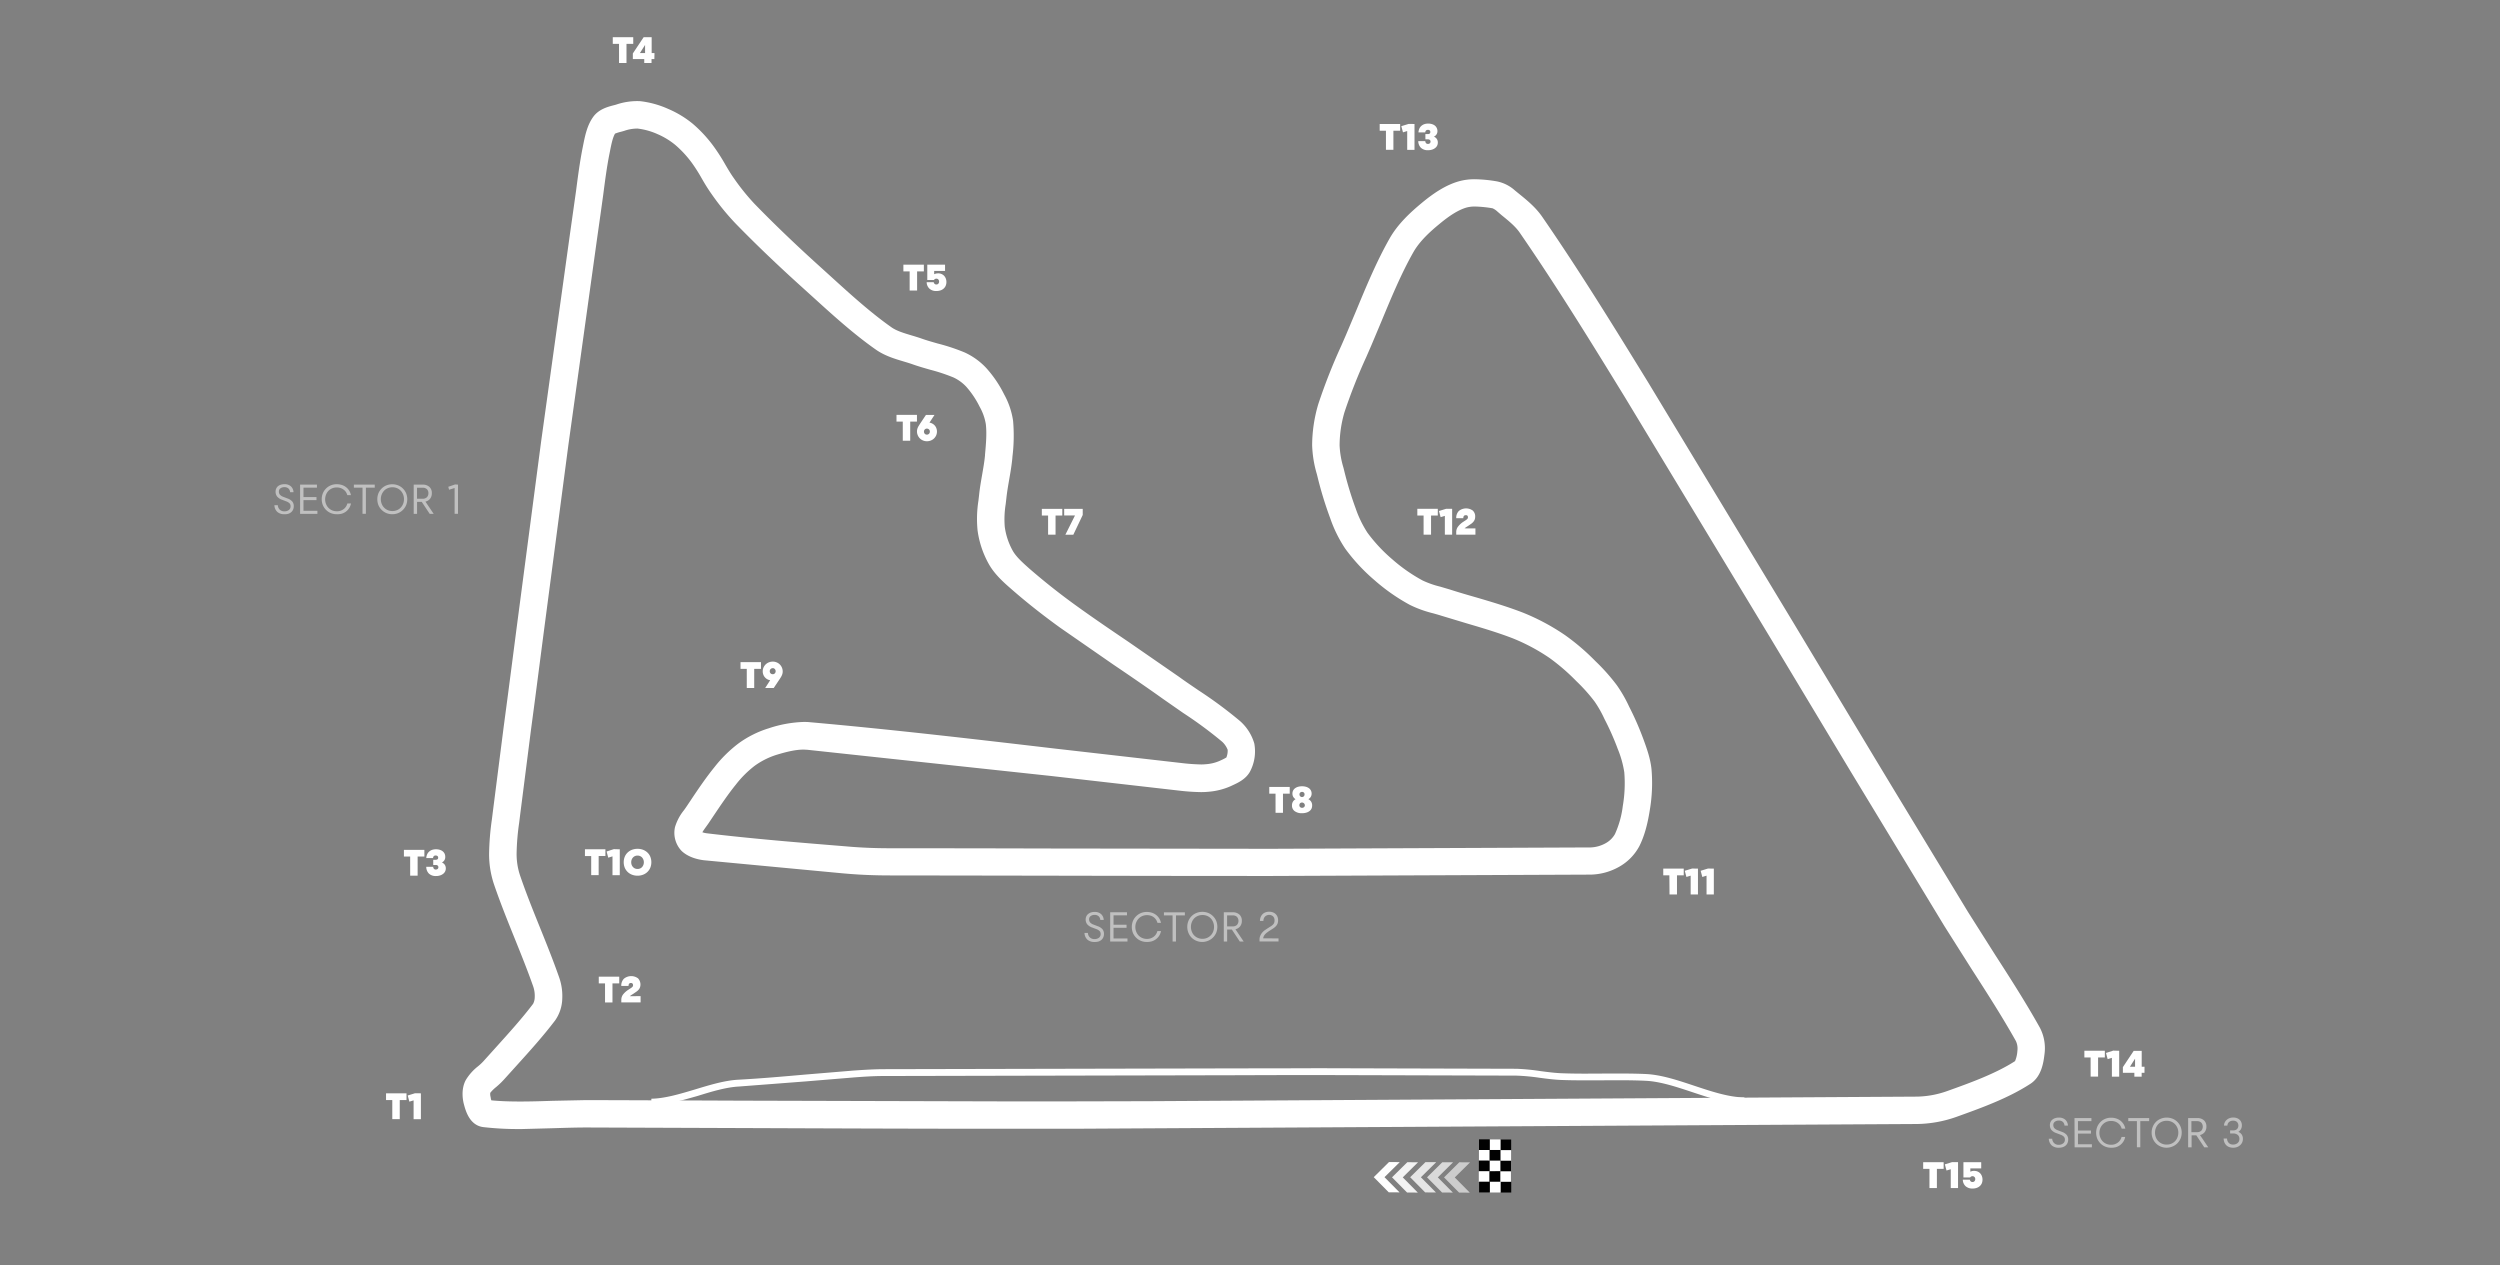 <svg xmlns="http://www.w3.org/2000/svg" viewBox="0 0 1062.67 537.87"><rect x="0" y="0" width="1062.67" height="537.87" fill="#808080" stroke="none"/><g fill="#fff"><path d="M276.92 469.88l-.06-2.85c5.87-.1 12.42-2.1 18.76-4 6.1-1.85 12.38-3.77 18.22-4.08 9.53-.52 19.22-1.37 28.6-2.2l20.23-1.68c4.08-.28 8.42-.57 12.75-.6l153-.34q15.9 0 31.77-.07l84.32.24a90.07 90.07 0 0 1 10.34 1c2.92.38 5.94.78 8.9.9 5.73.23 11.6.18 17.26.14 6.1 0 12.42-.1 18.63.2 6.54.3 13.7 2.7 20.6 5 7.2 2.4 14.64 4.87 21.24 4.94v2.85c-7-.07-14.7-2.62-22.1-5.08-6.73-2.24-13.68-4.55-19.83-4.84s-12.4-.24-18.48-.2c-5.7 0-11.6.08-17.4-.15-3.08-.12-6.17-.52-9.15-.92a88.46 88.46 0 0 0-10-.93l-84.27-.24q-15.9 0-31.78.07l-152.94.34c-4.25 0-8.54.3-12.56.6l-20.2 1.67-28.7 2.2c-5.5.3-11.62 2.16-17.54 4-6.6 1.85-13.35 3.9-19.6 4.03z"/><path d="M221.17 479.92a128.22 128.22 0 0 1-15.71-.82c-5.88-.72-7.54-7-8.25-9.64l-.05-.2c-.36-1.37-1.36-6.14.85-10.2a21.45 21.45 0 0 1 5.17-5.8 23.16 23.16 0 0 0 2.16-2l5.5-6.1c5.4-6 11-12.15 15.77-18.47a6.37 6.37 0 0 0 .69-2.92 12.2 12.2 0 0 0-.7-4.6c-2.38-6.76-5.14-13.62-7.82-20.26-3.05-7.55-6.2-15.37-8.88-23.25a40.32 40.32 0 0 1-2-12.62 113.58 113.58 0 0 1 1.18-14.69l.38-3.05 4.62-36.2q.9-6.78 1.8-13.55 1.83-14 3.65-28.1l10.5-79.9 12.23-88 2.6-18.4c.78-6 1.58-12.22 2.8-18.34l.2-1c.8-4 1.7-8.6 4.35-12.2 2.35-3.2 6.07-4.2 8.8-4.9a12.59 12.59 0 0 0 1-.28A27.83 27.83 0 0 1 272.07 43a40.28 40.28 0 0 1 12 3.31 42.82 42.82 0 0 1 10.36 6.27 56.35 56.35 0 0 1 9 9.75 80.19 80.19 0 0 1 4.81 7.51c1.23 2.1 2.4 4.1 3.7 5.9a93.29 93.29 0 0 0 8.87 11c8.45 8.68 17.82 17.66 27.85 26.7l4.94 4.48c8.12 7.38 16.52 15 25.33 21.2 2.2 1.55 5.26 2.46 8.48 3.43 1.45.43 2.94.88 4.43 1.4 2.17.77 4.42 1.4 6.8 2.08a83.66 83.66 0 0 1 11.37 3.77 29 29 0 0 1 9.34 6.77 49.59 49.59 0 0 1 7.47 11.06 33.13 33.13 0 0 1 3.81 11.23 73 73 0 0 1-.3 15.46v.26c-.3 3.2-.84 6.33-1.37 9.35-.46 2.68-.9 5.2-1.17 7.74l-.3 2.6a40.28 40.28 0 0 0-.4 9.66 28.85 28.85 0 0 0 3.47 10.31c1.54 2.65 4.47 5.2 7 7.47a281.5 281.5 0 0 0 19.8 15.67c7.38 5.33 14.92 10.44 22.3 15.44l21.5 14.87c2.74 2 5.6 3.9 8.36 5.8a183.34 183.34 0 0 1 17.57 13 20.24 20.24 0 0 1 6.07 9.54 18.39 18.39 0 0 1-1.85 12c-1.8 3.2-5.06 4.7-7.45 5.8l-.7.33a28.91 28.91 0 0 1-9.48 2.39 30.91 30.91 0 0 1-3.21.15 91 91 0 0 1-9.48-.66l-54.07-6.18L343.1 318.7c-.5 0-1-.07-1.52-.07-3.64 0-7.65 1.06-11.44 2.2a32.46 32.46 0 0 0-9.37 4.7 44.23 44.23 0 0 0-8 8c-3.43 4.23-6.6 9-9.67 13.55l-1.82 2.72c-.36.54-.76 1.08-1.16 1.64-.52.72-1.18 1.64-1.57 2.33a9.39 9.39 0 0 0 2 .45c19.36 2.32 39.3 3.94 58.56 5.5l2.36.2c5.37.43 11 .65 17.22.65q32.76 0 65.55.1l96 .13 135.9-.58a14.1 14.1 0 0 0 6.57-1.91 10.08 10.08 0 0 0 3.76-3.78 40.68 40.68 0 0 0 3.33-11.93 57.2 57.2 0 0 0 .63-14.35 43.19 43.19 0 0 0-2.82-10l-.4-1.08A113.18 113.18 0 0 0 682 305.6a48.25 48.25 0 0 0-4.17-7.37 72.21 72.21 0 0 0-7.8-8.72 87.21 87.21 0 0 0-11.32-9.79 81.88 81.88 0 0 0-15.56-8.34C637 269 630.68 267.1 624 265.14l-11.27-3.4c-1.2-.38-2.4-.72-3.62-1.06a48.28 48.28 0 0 1-9.78-3.54 81.48 81.48 0 0 1-15.08-10.53 78.13 78.13 0 0 1-12.37-13.3 56 56 0 0 1-6.44-13 157 157 0 0 1-5.44-17.79l-.25-1a48 48 0 0 1-2-12.29 62.33 62.33 0 0 1 2.63-17.51 242.17 242.17 0 0 1 9.65-24.53q1.1-2.5 2.18-5l4.3-10.23c4.24-10.23 8.62-20.8 14.17-30.6 3.55-6.25 8.9-11.13 13.65-15.08 5.84-4.86 10.85-7.8 15.75-9.2a24.65 24.65 0 0 1 6.92-.89 60.16 60.16 0 0 1 9.24.9A16.27 16.27 0 0 1 644 81l1.63 1.33c3.34 2.7 7.12 5.76 9.9 9.8 16.1 23.3 31.44 48.3 45 70.33l61.75 102.17 34.3 57.06 7.77 12.87 32.13 53 11.57 18.27c6.45 10 13.12 20.4 19 30.94a18.83 18.83 0 0 1 2 11.33c-.4 3.3-1.17 9.47-6 12.6-9.52 6.2-21.22 10.38-31.53 14.08a52.23 52.23 0 0 1-16.73 3l-358.65 2.02q-15.56 0-31.14 0c-36.65 0-73.9-.16-109.93-.3q-32.64-.12-65.3-.24h-.55c-4.53 0-9.26.16-13.84.3l-14.2.38zm-12.32-12.2c3.58.35 7.56.5 12.32.5 4.53 0 9.26-.15 13.84-.3l14.22-.3h.6q32.65.1 65.32.24l109.88.3q15.56 0 31.12 0l32.64-.08 325.93-1.94a40.2 40.2 0 0 0 12.93-2.35c9.63-3.45 20.54-7.36 28.88-12.74a13.36 13.36 0 0 0 1-4.38 7.47 7.47 0 0 0-.65-4.18c-5.74-10.24-12.3-20.45-18.67-30.34l-11.7-18.48-39.94-65.87-34.32-57.1-61.68-102.05c-13.46-21.92-28.72-46.77-44.63-69.82-1.84-2.65-4.66-4.94-7.64-7.35l-1.74-1.5a7.66 7.66 0 0 0-2.11-1.44 50.57 50.57 0 0 0-7.41-.75 13.34 13.34 0 0 0-3.67.43c-3.26.94-7 3.22-11.53 7-4 3.28-8.34 7.25-11 11.87-5.2 9.16-9.44 19.4-13.55 29.3l-4.36 10.38-2.2 5.06a234.55 234.55 0 0 0-9.22 23.34 50.6 50.6 0 0 0-2.09 14.17 38.26 38.26 0 0 0 1.59 9.3l.26 1a147.5 147.5 0 0 0 5 16.52 46.44 46.44 0 0 0 5 10.29 67 67 0 0 0 10.54 11.29 69.34 69.34 0 0 0 12.89 9 38.79 38.79 0 0 0 7.47 2.62l4.06 1.2c3.6 1.16 7.34 2.26 11 3.3 6.66 1.95 13.55 4 20.2 6.58a93.72 93.72 0 0 1 17.81 9.53 94.8 94.8 0 0 1 12.86 11 84 84 0 0 1 9.12 10.23 58.09 58.09 0 0 1 5.26 9.14 122.7 122.7 0 0 1 5.65 12.73l.4 1.05c1.4 3.85 3 8.22 3.47 12.82a68.36 68.36 0 0 1-.71 17.31c-1 6.44-2.4 11.32-4.43 15.37a21.78 21.78 0 0 1-8.37 8.68 25.56 25.56 0 0 1-12.29 3.47l-136 .58c-32 0-64.52-.06-96-.13q-32.77-.06-65.54-.1c-6.53 0-12.47-.23-18.15-.7l-2.36-.2-59-5.56c-2.26-.28-6.47-1.15-9.4-3.93a11.16 11.16 0 0 1-2.83-10.15 20.89 20.89 0 0 1 3.76-7.12c.33-.45.65-.9.95-1.34l1.8-2.68c3.2-4.8 6.54-9.77 10.3-14.4A55.57 55.57 0 0 1 313.92 316a43.58 43.58 0 0 1 12.86-6.43 51.76 51.76 0 0 1 14.81-2.69c.86 0 1.72 0 2.55.1 35.06 3.1 70.18 7.22 104.15 11.2l54 6.17a81.73 81.73 0 0 0 8.21.59 18.68 18.68 0 0 0 2-.09 17.87 17.87 0 0 0 5.69-1.32l.83-.38a19.84 19.84 0 0 0 2.27-1.17 7.56 7.56 0 0 0 .55-3.27 9.23 9.23 0 0 0-2.36-3.44A175.36 175.36 0 0 0 503 303.1l-8.62-6c-7-5-14.22-9.93-21.24-14.68l-22.57-15.65c-7.67-5.54-14.42-10.9-20.64-16.34-3.1-2.7-6.95-6.08-9.45-10.38a40.21 40.21 0 0 1-4.95-14.62 49.69 49.69 0 0 1 .37-12.59l.28-2.45c.3-2.92.8-5.77 1.28-8.52.5-2.92 1-5.68 1.24-8.4v-.25c.4-4.42.82-9 .33-13a22.28 22.28 0 0 0-2.6-7.3 38.49 38.49 0 0 0-5.66-8.48 17.57 17.57 0 0 0-5.49-4 75.23 75.23 0 0 0-9.78-3.25c-2.44-.7-5-1.42-7.48-2.3-1.23-.44-2.53-.83-3.9-1.24-3.8-1.13-8.08-2.42-11.83-5.05-9.42-6.6-18.1-14.5-26.48-22.1l-4.9-4.44c-10.22-9.2-19.78-18.36-28.4-27.22a104.68 104.68 0 0 1-10-12.3c-1.6-2.24-3-4.55-4.27-6.78a68.39 68.39 0 0 0-4.08-6.43 45 45 0 0 0-7.15-7.75 31.35 31.35 0 0 0-7.5-4.56 28.85 28.85 0 0 0-8.5-2.37 17 17 0 0 0-5.76 1L264 56a18.08 18.08 0 0 0-2.56.8c-1 1.62-1.62 4.74-2.12 7.28l-.22 1.1c-1.15 5.72-1.93 11.73-2.68 17.54l-1 7.23-1.6 11.3-12.22 87.9L231.1 269q-1.82 14-3.64 28-.9 6.78-1.8 13.57l-4.6 36.06-.38 3.12a102.2 102.2 0 0 0-1.09 13.17 28.87 28.87 0 0 0 1.38 8.94c2.56 7.57 5.65 15.23 8.64 22.63 2.73 6.76 5.54 13.75 8 20.77a23.85 23.85 0 0 1 1.39 9.24 16.84 16.84 0 0 1-3 9.2c-5.1 6.73-10.86 13.1-16.44 19.27l-5.42 6a34 34 0 0 1-3.24 3.09 15.78 15.78 0 0 0-2.5 2.46 4.39 4.39 0 0 0 .12 1.72l.05.2c.01.33.14.82.28 1.28zm-42.1-.12h-2.66v-2.86h8.7v2.86h-2.87v8.12h-3.17zm12.16-2.87v11h-3.1v-8l-1.8.55-.7-2.62 3.08-.95zM257.18 418h-2.66v-2.86h8.7V418h-2.88v8.12h-3.16zm15.12 5.43v2.66h-8.2V425a3.8 3.8 0 0 1 .8-2.35 9 9 0 0 1 2.21-1.95l1-.65a3.83 3.83 0 0 0 .6-.46 1.14 1.14 0 0 0 .29-.37.93.93 0 0 0 .09-.42 1 1 0 0 0-.25-.73.92.92 0 0 0-.67-.24c-.63 0-1 .42-1 1.26h-3.08a4.1 4.1 0 0 1 1.11-3.06 4.89 4.89 0 0 1 6-.17 3.82 3.82 0 0 1 .85 3.81 3.11 3.11 0 0 1-.54.95 4.56 4.56 0 0 1-.9.84l-1.24.86-.94.6a6.55 6.55 0 0 0-.71.53zm-97.95-59.33h-2.66v-2.86h8.7v2.86h-2.87v8.12h-3.17zm13.48 2.5a2.88 2.88 0 0 1 1.24 1 2.74 2.74 0 0 1 .43 1.52 3 3 0 0 1-.31 1.34 2.94 2.94 0 0 1-.85 1 4.1 4.1 0 0 1-1.32.67 5.48 5.48 0 0 1-1.67.24 4.23 4.23 0 0 1-3-1 4.08 4.08 0 0 1-1.16-2.93h2.95a1.28 1.28 0 0 0 .31.86 1 1 0 0 0 .79.31 1.2 1.2 0 0 0 .81-.27 1 1 0 0 0 0-1.42 1.25 1.25 0 0 0-.83-.25h-1.07v-2.2h1c.73 0 1.1-.3 1.1-.9a.82.82 0 0 0-.28-.67 1.12 1.12 0 0 0-.76-.25 1 1 0 0 0-1.11 1.1h-2.9a4.36 4.36 0 0 1 .36-1.57 3.34 3.34 0 0 1 .86-1.19 3.59 3.59 0 0 1 1.29-.75 5.58 5.58 0 0 1 3.27 0 3.54 3.54 0 0 1 1.22.64 3 3 0 0 1 .79 1 3.11 3.11 0 0 1 .27 1.29 2.49 2.49 0 0 1-1.41 2.43zm75.3-347.94h-2.66V15.8h8.7v2.85h-2.87v8.13h-3.17zm15.02 6.46h-1.2v1.67h-3.1v-1.67H269v-2.4l4.6-6.92h3.4v6.75h1.2zM272 22.56h2.2V19.1zm114.66 92.8H384v-2.85h8.7v2.85h-2.87v8.13h-3.17zm12.1.83a3.63 3.63 0 0 1 1.42.27 3.27 3.27 0 0 1 1.12.76 3.68 3.68 0 0 1 .73 1.17 4.14 4.14 0 0 1 .26 1.48 4 4 0 0 1-.3 1.57 3.33 3.33 0 0 1-.87 1.22 3.77 3.77 0 0 1-1.34.77 5.44 5.44 0 0 1-1.77.27 4.17 4.17 0 0 1-2.93-1 3.79 3.79 0 0 1-1.18-2.76h3a1.08 1.08 0 0 0 .37.72 1.05 1.05 0 0 0 .74.27 1.09 1.09 0 0 0 .85-.35 1.29 1.29 0 0 0 .32-.9 1.25 1.25 0 0 0-.33-.88 1.12 1.12 0 0 0-.84-.35 1.1 1.1 0 0 0-.57.15 1.23 1.23 0 0 0-.44.41h-2.84v-6.5h7.55v2.66h-4.62v1.4a3.71 3.71 0 0 1 1.67-.37zm-15.02 63.02h-2.67v-2.86h8.7v2.86h-2.87v8.13h-3.16zm11.35.44a3.76 3.76 0 0 1 2.28 1.26 3.75 3.75 0 0 1 .66 1.15 4.09 4.09 0 0 1-.09 3 4.33 4.33 0 0 1-.91 1.31 4.13 4.13 0 0 1-1.35.87 4.52 4.52 0 0 1-1.68.32 4.17 4.17 0 0 1-1.66-.33 4.09 4.09 0 0 1-2.23-2.22 4.11 4.11 0 0 1-.33-1.64 4.18 4.18 0 0 1 .07-.72 3.9 3.9 0 0 1 .21-.73 5.49 5.49 0 0 1 .4-.81l.63-1 2.5-3.74h3.64zm-1.1 5.1a1.22 1.22 0 0 0 .9-.36 1.29 1.29 0 0 0 .36-.93 1.23 1.23 0 0 0-1.26-1.27 1.2 1.2 0 0 0-.89.36 1.26 1.26 0 0 0-.35.91 1.33 1.33 0 0 0 .35.93 1.2 1.2 0 0 0 .89.36zm51.52 34.4h-2.66v-2.85h8.7v2.85h-2.87v8.13h-3.17zm14.72-2.85v2.6l-4 8.4h-3.38l4.1-8.2h-4.6v-2.8zm81.96 121.06h-2.67v-2.86h8.7v2.86h-2.87v8.13h-3.16z"/><path d="M556.2 339.74a2.82 2.82 0 0 1 1.55 2.66 3.23 3.23 0 0 1-.29 1.37 2.9 2.9 0 0 1-.85 1 3.92 3.92 0 0 1-1.36.66 6.2 6.2 0 0 1-1.79.24 5 5 0 0 1-3.14-.88 2.89 2.89 0 0 1-1.14-2.42 3.07 3.07 0 0 1 .39-1.59 3 3 0 0 1 1.14-1.07 2.82 2.82 0 0 1-1-1 2.7 2.7 0 0 1-.34-1.37 2.82 2.82 0 0 1 .28-1.27 2.77 2.77 0 0 1 .83-1 4.08 4.08 0 0 1 1.29-.63 6.21 6.21 0 0 1 1.68-.22 6.35 6.35 0 0 1 1.69.22 4.08 4.08 0 0 1 1.29.63 2.79 2.79 0 0 1 1.1 2.25 2.63 2.63 0 0 1-1.34 2.35zm-2.74 3.64a1.19 1.19 0 0 0 .85-.31 1 1 0 0 0 .34-.81 1.21 1.21 0 0 0-2-.84 1.16 1.16 0 0 0-.33.85 1 1 0 0 0 .33.81 1.23 1.23 0 0 0 .81.3zm0-6.77a1.08 1.08 0 0 0-.78.29.92.92 0 0 0-.31.72 1.08 1.08 0 1 0 2.15 0 .94.94 0 0 0-.29-.72 1 1 0 0 0-.76-.29zm-236.03-52.3h-2.66v-2.85h8.7v2.85h-2.88v8.13h-3.16zm9.95 4.82a3.41 3.41 0 0 1-1.26-.42 3.71 3.71 0 0 1-1-.83 3.58 3.58 0 0 1-.67-1.15 3.93 3.93 0 0 1-.24-1.38 3.83 3.83 0 0 1 .34-1.62 4.12 4.12 0 0 1 2.26-2.18 4.45 4.45 0 0 1 1.68-.32 4.16 4.16 0 0 1 1.65.33 4 4 0 0 1 1.34.89 4.2 4.2 0 0 1 .89 1.33 4.12 4.12 0 0 1 .33 1.65 3.38 3.38 0 0 1-.07.72 3.61 3.61 0 0 1-.21.72 6.18 6.18 0 0 1-.4.83q-.25.44-.63 1l-2.5 3.74h-3.63zm1.08-5.1a1.19 1.19 0 0 0-.9.37 1.25 1.25 0 0 0-.36.92 1.23 1.23 0 0 0 1.26 1.27 1.18 1.18 0 0 0 .89-.36 1.24 1.24 0 0 0 .35-.91 1.28 1.28 0 0 0-.35-.92 1.16 1.16 0 0 0-.89-.4zm-77.16 79.86h-2.66V361h8.7v2.86h-2.87V372h-3.17zm12.15-2.88v11h-3.1v-8l-1.8.56-.7-2.63 3.08-1zm7.55 11.22a6.29 6.29 0 0 1-2.37-.43 5.38 5.38 0 0 1-3.08-3 6.37 6.37 0 0 1 0-4.6 5.26 5.26 0 0 1 1.22-1.8 5.74 5.74 0 0 1 1.86-1.18 6.87 6.87 0 0 1 4.73 0 5.74 5.74 0 0 1 1.86 1.18 5.26 5.26 0 0 1 1.22 1.8 6.37 6.37 0 0 1 0 4.6 5.38 5.38 0 0 1-3.08 3 6.27 6.27 0 0 1-2.36.43zm0-2.86a2.74 2.74 0 0 0 1.08-.21 2.31 2.31 0 0 0 .84-.6 2.72 2.72 0 0 0 .55-.9 3 3 0 0 0 .21-1.14 3 3 0 0 0-.21-1.13 2.73 2.73 0 0 0-.56-.91 2.55 2.55 0 0 0-.85-.59 2.64 2.64 0 0 0-1.06-.21 2.74 2.74 0 0 0-1.08.21 2.5 2.5 0 0 0-.84.59 2.92 2.92 0 0 0-.57.91 3.19 3.19 0 0 0-.2 1.13 3.25 3.25 0 0 0 .2 1.14 2.77 2.77 0 0 0 .57.9 2.4 2.4 0 0 0 .84.6 2.74 2.74 0 0 0 1.08.21zm438.6 2.7H707v-2.86h8.7v2.86h-2.87v8.13h-3.17zm12.15-2.86v11h-3.1v-8l-1.8.56-.7-2.63 3.1-.95zm6.75 0v11h-3.1v-8l-1.8.56-.7-2.63 3.1-.95zM605.12 219.14h-2.66v-2.86h8.7v2.86h-2.87v8.12h-3.17zm12.14-2.86v11h-3.1v-8l-1.8.55-.7-2.62 3.08-.95zm9.9 8.32v2.66H619v-1.12a3.75 3.75 0 0 1 .8-2.34 8.71 8.71 0 0 1 2.2-2l1-.65a4.38 4.38 0 0 0 .6-.46 1.14 1.14 0 0 0 .29-.37 1.08 1.08 0 0 0 .08-.42 1 1 0 0 0-.24-.73.93.93 0 0 0-.73-.17c-.63 0-1 .42-1 1.26h-3a4.1 4.1 0 0 1 1.11-3.06 4.88 4.88 0 0 1 5.89-.2 3.3 3.3 0 0 1 1.05 2.61 3.36 3.36 0 0 1-.19 1.2 3.14 3.14 0 0 1-.55.95 4.79 4.79 0 0 1-.89.84l-1.25.86-.93.6a5.69 5.69 0 0 0-.71.53zM589.12 55.56h-2.66V52.7h8.7v2.86h-2.87v8.13h-3.17zm12.14-2.86v11h-3.1v-8l-1.8.56-.7-2.63 3.08-.95zm8.24 5.37a2.91 2.91 0 0 1 1.25 1 2.74 2.74 0 0 1 .42 1.53 3 3 0 0 1-.3 1.34 2.93 2.93 0 0 1-.86 1 4 4 0 0 1-1.31.67 5.59 5.59 0 0 1-1.68.24 4.19 4.19 0 0 1-3-1 4.08 4.08 0 0 1-1.16-2.85h3a1.22 1.22 0 0 0 .31.86 1 1 0 0 0 .78.31 1.21 1.21 0 0 0 .82-.26 1 1 0 0 0 .31-.73.85.85 0 0 0-.3-.69 1.21 1.21 0 0 0-.83-.26h-1.06V57h1c.73 0 1.1-.3 1.1-.9a.87.87 0 0 0-.27-.67 1.15 1.15 0 0 0-.77-.24 1.1 1.1 0 0 0-.79.29 1.12 1.12 0 0 0-.32.8h-2.9a4.82 4.82 0 0 1 .36-1.57 3.67 3.67 0 0 1 .86-1.19 4 4 0 0 1 1.3-.75 5.55 5.55 0 0 1 3.26 0 3.77 3.77 0 0 1 1.23.64 3 3 0 0 1 1.06 2.29 2.49 2.49 0 0 1-1.49 2.37zM888.65 449.5H886v-2.86h8.7v2.86h-2.87v8.13h-3.17zm12.15-2.85v11h-3.1v-8l-1.8.56-.7-2.63 3.08-1zm10.75 9.35h-1.2v1.67h-3.1V456h-4.88v-2.4l4.6-6.92h3.4v6.76h1.2zm-6.18-2.56h2.18V450zm-85.22 43.42h-2.67V494h8.7v2.86h-2.87V505h-3.16zM832.3 494v11h-3.1v-8l-1.8.55-.7-2.62 3.08-.95zm6.86 3.7a3.7 3.7 0 0 1 1.42.27 3.22 3.22 0 0 1 1.12.76 3.35 3.35 0 0 1 .72 1.16 4.33 4.33 0 0 1 0 3.06 3.38 3.38 0 0 1-.86 1.21 3.92 3.92 0 0 1-1.35.78 5.37 5.37 0 0 1-1.76.27 4.22 4.22 0 0 1-2.94-1 3.81 3.81 0 0 1-1.18-2.77h3a1.19 1.19 0 0 0 .37.73 1.07 1.07 0 0 0 .74.27 1.12 1.12 0 0 0 .85-.35 1.29 1.29 0 0 0 .33-.91 1.18 1.18 0 0 0-.34-.87 1.08 1.08 0 0 0-.84-.35 1.26 1.26 0 0 0-.57.14 1.43 1.43 0 0 0-.44.41h-2.84V494h7.56v2.66h-4.62v1.4a3.7 3.7 0 0 1 1.63-.37z"/></g><path d="M120.86 218.58a4.3 4.3 0 0 1-3-1 4 4 0 0 1-1.22-2.83h1.45a2.76 2.76 0 0 0 .83 1.88 2.71 2.71 0 0 0 1.94.72 3 3 0 0 0 1.93-.57 1.91 1.91 0 0 0 .72-1.57 1.82 1.82 0 0 0-.41-1.24 4.05 4.05 0 0 0-1.43-.86l-1.8-.68a4.72 4.72 0 0 1-2.08-1.38 3.24 3.24 0 0 1-.65-2.07 3 3 0 0 1 1-2.3 3.62 3.62 0 0 1 1.2-.64 5 5 0 0 1 1.55-.23 4 4 0 0 1 2.75.9 3.54 3.54 0 0 1 1.12 2.51h-1.46a2.27 2.27 0 0 0-.69-1.57 2.43 2.43 0 0 0-1.72-.57 2.67 2.67 0 0 0-1.7.51 1.63 1.63 0 0 0-.64 1.35 2 2 0 0 0 .43 1.33 3.66 3.66 0 0 0 1.45.92l1.82.7a4.7 4.7 0 0 1 2 1.3 3 3 0 0 1 .62 2 3.53 3.53 0 0 1-.29 1.44 3 3 0 0 1-.82 1.1 3.8 3.8 0 0 1-1.29.69 5.58 5.58 0 0 1-1.62.16zm6.7-12.58h7.16v1.3H129v4h5.53v1.3H129v4.52h5.92v1.3h-7.36zm15.58 12.58a6.48 6.48 0 0 1-2.55-.49 6.17 6.17 0 0 1-2-1.35 6.28 6.28 0 0 1-1.35-2 6.85 6.85 0 0 1 0-5.09 6.33 6.33 0 0 1 1.35-2 6.14 6.14 0 0 1 2-1.34 6.55 6.55 0 0 1 2.55-.49 7 7 0 0 1 2.17.33 5.71 5.71 0 0 1 1.8.94 5.64 5.64 0 0 1 1.32 1.47 5.75 5.75 0 0 1 .74 1.9h-1.55a4.67 4.67 0 0 0-.61-1.36 4.08 4.08 0 0 0-1-1 4.38 4.38 0 0 0-1.31-.67 5.19 5.19 0 0 0-1.55-.23 4.93 4.93 0 0 0-2 .39 4.87 4.87 0 0 0-1.56 1.07 4.81 4.81 0 0 0-1 1.6 5.45 5.45 0 0 0 0 4 4.84 4.84 0 0 0 2.6 2.68 5.11 5.11 0 0 0 2 .38 4.59 4.59 0 0 0 2.85-.89 4.3 4.3 0 0 0 1.61-2.42h1.55a5.89 5.89 0 0 1-.74 1.91 5.68 5.68 0 0 1-1.32 1.48 5.92 5.92 0 0 1-1.8.94 7 7 0 0 1-2.2.24zm10.95-11.3h-3.67V206h8.88v1.3h-3.77v11.1h-1.44zm12.66 11.3a6.41 6.41 0 0 1-2.53-.49 6.48 6.48 0 0 1-2-1.35 6.34 6.34 0 0 1-1.36-2 6.93 6.93 0 0 1 0-5.07 6.33 6.33 0 0 1 1.35-2 6.08 6.08 0 0 1 2-1.34 6.8 6.8 0 0 1 5.07 0 6.14 6.14 0 0 1 2 1.34 6.33 6.33 0 0 1 1.35 2 6.8 6.8 0 0 1 0 5.07 6.48 6.48 0 0 1-1.35 2 6.33 6.33 0 0 1-2 1.35 6.41 6.41 0 0 1-2.53.49zm0-1.35a5 5 0 0 0 2-.38 4.73 4.73 0 0 0 2.6-2.69 5.32 5.32 0 0 0 .37-2 5.21 5.21 0 0 0-1.41-3.6 4.59 4.59 0 0 0-1.56-1.06 5.19 5.19 0 0 0-3.9 0 4.59 4.59 0 0 0-1.56 1.06 5.21 5.21 0 0 0-1.41 3.6 5.32 5.32 0 0 0 .37 2 4.73 4.73 0 0 0 2.6 2.69 5 5 0 0 0 1.9.38zm9.1-11.23h3.85a4 4 0 0 1 2.86 1 3.41 3.41 0 0 1 1 2.64 3.71 3.71 0 0 1-.72 2.34 3.55 3.55 0 0 1-2 1.24l3.52 5.22h-1.7l-3.38-5.1h-2v5.1h-1.43zm3.76 6a2.53 2.53 0 0 0 1.82-.62 2.26 2.26 0 0 0 .66-1.74 2.23 2.23 0 0 0-.64-1.71 2.57 2.57 0 0 0-1.84-.61h-2.35V212zm15.07-6v12.4h-1.44v-10.96l-2.35.73-.35-1.25 2.9-1z" opacity=".5" fill="#fff"/><path d="M465.2 400.4a4.31 4.31 0 0 1-3-1 4 4 0 0 1-1.22-2.83h1.45a2.74 2.74 0 0 0 .83 1.88 2.71 2.71 0 0 0 1.94.72 3 3 0 0 0 1.93-.57 1.89 1.89 0 0 0 .72-1.57 1.79 1.79 0 0 0-.41-1.23 3.83 3.83 0 0 0-1.43-.87l-1.8-.68a4.8 4.8 0 0 1-2.08-1.37 3.27 3.27 0 0 1-.65-2.08 3.11 3.11 0 0 1 .28-1.29 2.8 2.8 0 0 1 .77-1 3.84 3.84 0 0 1 1.2-.65 5.09 5.09 0 0 1 1.55-.23 4 4 0 0 1 2.75.91 3.51 3.51 0 0 1 1.12 2.5h-1.45a2.24 2.24 0 0 0-.7-1.56 2.39 2.39 0 0 0-1.72-.58 2.64 2.64 0 0 0-1.69.51 1.62 1.62 0 0 0-.65 1.36 2 2 0 0 0 .43 1.32 3.55 3.55 0 0 0 1.45.92l1.82.7a4.7 4.7 0 0 1 2 1.3 3.05 3.05 0 0 1 .62 2 3.48 3.48 0 0 1-.29 1.43 3 3 0 0 1-.82 1.1 3.62 3.62 0 0 1-1.29.69 5.56 5.56 0 0 1-1.67.17zm6.7-12.62h7.15v1.3h-5.72v4h5.53v1.3h-5.53v4.52h5.92v1.3h-7.35zm15.57 12.62a6.48 6.48 0 0 1-2.55-.49 6.14 6.14 0 0 1-2-1.34 6.33 6.33 0 0 1-1.35-2 7 7 0 0 1 0-5.09 6.28 6.28 0 0 1 1.35-2 6.11 6.11 0 0 1 2-1.35 6.46 6.46 0 0 1 2.54-.49 7 7 0 0 1 2.18.33 6 6 0 0 1 1.79.94 5.8 5.8 0 0 1 1.32 1.47 5.59 5.59 0 0 1 .74 1.91H492a4.73 4.73 0 0 0-.61-1.37 4.18 4.18 0 0 0-2.29-1.7 5.28 5.28 0 0 0-3.51.15 4.81 4.81 0 0 0-1.57 1.07 5.15 5.15 0 0 0-1.42 3.6 5.14 5.14 0 0 0 .38 2 5 5 0 0 0 1 1.6 4.66 4.66 0 0 0 1.57 1.07 4.85 4.85 0 0 0 1.95.39 4.65 4.65 0 0 0 2.86-.9 4.31 4.31 0 0 0 1.6-2.42h1.55a5.73 5.73 0 0 1-.74 1.92 5.65 5.65 0 0 1-3.11 2.41 7 7 0 0 1-2.19.29zm10.95-11.3h-3.67v-1.3h8.9v1.3h-3.78v11.1h-1.44zm12.66 11.3a6.41 6.41 0 0 1-2.53-.49 6.13 6.13 0 0 1-3.39-3.39 6.8 6.8 0 0 1 0-5.07 6.12 6.12 0 0 1 3.38-3.37 6.83 6.83 0 0 1 5.08 0 6.12 6.12 0 0 1 2 1.35 6 6 0 0 1 1.35 2 6.8 6.8 0 0 1 0 5.07 6.16 6.16 0 0 1-1.35 2 6 6 0 0 1-2 1.35 6.46 6.46 0 0 1-2.54.55zm0-1.34a4.93 4.93 0 0 0 2-.39 4.84 4.84 0 0 0 2.6-2.68 5.57 5.57 0 0 0 .36-2 5.22 5.22 0 0 0-.37-2 5 5 0 0 0-1-1.6 4.41 4.41 0 0 0-1.55-1.06 4.93 4.93 0 0 0-2-.38 4.85 4.85 0 0 0-1.95.38 4.55 4.55 0 0 0-1.56 1.06 5 5 0 0 0-1 1.6 5.22 5.22 0 0 0-.38 2 5.37 5.37 0 0 0 .37 2 4.88 4.88 0 0 0 1 1.61 4.76 4.76 0 0 0 1.57 1.07 4.85 4.85 0 0 0 1.91.39zm9.12-11.28h3.8a4.08 4.08 0 0 1 2.87 1 3.46 3.46 0 0 1 1 2.65 3.64 3.64 0 0 1-.73 2.33 3.55 3.55 0 0 1-2 1.24l3.52 5.22H527l-3.38-5.1h-2v5.1h-1.43zm3.76 6a2.57 2.57 0 0 0 1.82-.61 2.6 2.6 0 0 0 0-3.46 2.6 2.6 0 0 0-1.84-.61h-2.34v4.68zm19.5 5.1v1.3h-8.08v-.74a4.13 4.13 0 0 1 .33-1.7 5.12 5.12 0 0 1 .82-1.33 6.11 6.11 0 0 1 1.09-1l1.14-.77q.8-.5 1.38-.87a5.37 5.37 0 0 0 .93-.72 2.3 2.3 0 0 0 .53-.78 2.58 2.58 0 0 0 .16-1 2.27 2.27 0 0 0-.66-1.79 2.53 2.53 0 0 0-3.38.12 2.59 2.59 0 0 0-.68 1.87h-1.47a4.45 4.45 0 0 1 .28-1.62 3.63 3.63 0 0 1 .8-1.24 3.3 3.3 0 0 1 1.22-.79 4.35 4.35 0 0 1 1.61-.28 4.47 4.47 0 0 1 1.53.25 3.28 3.28 0 0 1 2 1.89 4.09 4.09 0 0 1 .27 1.53 3.78 3.78 0 0 1-.24 1.41 3.86 3.86 0 0 1-.71 1.09 6.65 6.65 0 0 1-1.09.91l-1.37.88c-.5.3-.8.53-1.15.78a6 6 0 0 0-.87.75 3.73 3.73 0 0 0-.6.82 3 3 0 0 0-.32 1z" opacity=".5" fill="#fff"/><path d="M875.1 487.86a4.31 4.31 0 0 1-3-1 4 4 0 0 1-1.22-2.83h1.45a2.74 2.74 0 0 0 .83 1.88 2.71 2.71 0 0 0 1.94.72 3 3 0 0 0 1.9-.63 1.89 1.89 0 0 0 .72-1.57 1.79 1.79 0 0 0-.41-1.23 3.91 3.91 0 0 0-1.43-.87l-1.8-.68a4.8 4.8 0 0 1-2.09-1.35 3.27 3.27 0 0 1-.65-2.08 3 3 0 0 1 .28-1.29 2.8 2.8 0 0 1 .77-1 3.74 3.74 0 0 1 1.2-.65 5 5 0 0 1 1.55-.23 4 4 0 0 1 2.75.9 3.55 3.55 0 0 1 1.12 2.51h-1.46a2.27 2.27 0 0 0-.69-1.57 2.43 2.43 0 0 0-1.72-.57 2.67 2.67 0 0 0-1.7.51 1.63 1.63 0 0 0-.64 1.35 2 2 0 0 0 .43 1.33 3.55 3.55 0 0 0 1.45.92l1.82.7a4.7 4.7 0 0 1 2 1.3 3.05 3.05 0 0 1 .62 2 3.48 3.48 0 0 1-.29 1.43 3 3 0 0 1-.82 1.1 3.62 3.62 0 0 1-1.29.69 5.56 5.56 0 0 1-1.63.21zm6.7-12.6h7.2v1.3h-5.72v4h5.53v1.3h-5.53v4.52h5.92v1.3h-7.35zm15.58 12.6a6.48 6.48 0 0 1-2.55-.49 6.14 6.14 0 0 1-2-1.34 6.33 6.33 0 0 1-1.35-2 7 7 0 0 1 0-5.09 6.28 6.28 0 0 1 1.35-2 6.11 6.11 0 0 1 2-1.35 6.46 6.46 0 0 1 2.54-.49 7 7 0 0 1 2.17.33 5.92 5.92 0 0 1 1.8.94 5.8 5.8 0 0 1 1.32 1.47 5.59 5.59 0 0 1 .74 1.91h-1.55a4.73 4.73 0 0 0-.61-1.37 4.25 4.25 0 0 0-1-1 4.2 4.2 0 0 0-1.3-.66 5 5 0 0 0-1.56-.23 5.11 5.11 0 0 0-2 .38 4.87 4.87 0 0 0-1.56 1.07 5.15 5.15 0 0 0-1.42 3.6 5.14 5.14 0 0 0 .38 2 5 5 0 0 0 1 1.6 4.72 4.72 0 0 0 1.56 1.07 4.93 4.93 0 0 0 2 .39 4.6 4.6 0 0 0 2.85-.9 4.27 4.27 0 0 0 1.61-2.42h1.55a5.73 5.73 0 0 1-.74 1.92 5.8 5.8 0 0 1-1.32 1.47 5.71 5.71 0 0 1-1.8.94 7 7 0 0 1-2.11.25zm10.95-11.3h-3.67v-1.3h8.88v1.3h-3.77v11.1h-1.44zm12.67 11.3a6.41 6.41 0 0 1-2.53-.49 6.13 6.13 0 0 1-3.39-3.39 6.8 6.8 0 0 1 0-5.07 6.12 6.12 0 0 1 3.38-3.37 6.83 6.83 0 0 1 5.08 0 6.12 6.12 0 0 1 2 1.35 6.28 6.28 0 0 1 1.35 2 6.8 6.8 0 0 1 0 5.07 6.48 6.48 0 0 1-1.35 2 6 6 0 0 1-2 1.35 6.46 6.46 0 0 1-2.54.55zm0-1.34a4.93 4.93 0 0 0 2-.39 4.72 4.72 0 0 0 1.56-1.07 4.58 4.58 0 0 0 1-1.61 5.37 5.37 0 0 0 .37-2 5.09 5.09 0 0 0-1.41-3.6 4.7 4.7 0 0 0-1.55-1.06 5.1 5.1 0 0 0-2-.37 5 5 0 0 0-2 .37 4.84 4.84 0 0 0-1.56 1.06 5 5 0 0 0-1 1.61 5.22 5.22 0 0 0-.38 2 5.37 5.37 0 0 0 .37 2 4.76 4.76 0 0 0 2.6 2.68 4.85 4.85 0 0 0 2 .38zm9.1-11.27h3.9a4.08 4.08 0 0 1 2.87 1 3.46 3.46 0 0 1 1 2.65 3.7 3.7 0 0 1-.73 2.33 3.55 3.55 0 0 1-2 1.24l3.52 5.22h-1.7l-3.38-5.1h-2v5.1h-1.47zm3.76 6a2.57 2.57 0 0 0 1.82-.61 2.63 2.63 0 0 0 0-3.46 2.6 2.6 0 0 0-1.84-.61h-2.34v4.68zm17.58-.13a3 3 0 0 1 1.45 1.15 3.22 3.22 0 0 1 .5 1.83 3.54 3.54 0 0 1-1.18 2.69 4 4 0 0 1-1.31.79 4.76 4.76 0 0 1-1.67.28 4.67 4.67 0 0 1-1.62-.27 3.41 3.41 0 0 1-1.27-.77 3.63 3.63 0 0 1-.82-1.23 5.19 5.19 0 0 1-.33-1.64h1.46a2.66 2.66 0 0 0 .73 1.87 2.45 2.45 0 0 0 1.81.7 3.23 3.23 0 0 0 1.11-.18 2.68 2.68 0 0 0 .86-.49 2.28 2.28 0 0 0 .55-.75 2.41 2.41 0 0 0 .19-1 2.12 2.12 0 0 0-.72-1.7 3.05 3.05 0 0 0-2-.6h-1.23v-1.3h1.22a2.46 2.46 0 0 0 1.7-.54 2.25 2.25 0 0 0 0-3.05 2.37 2.37 0 0 0-1.66-.54 2.52 2.52 0 0 0-1.71.57 2 2 0 0 0-.7 1.51h-1.44a3.18 3.18 0 0 1 .33-1.37 3.47 3.47 0 0 1 .83-1.09 3.77 3.77 0 0 1 1.22-.71 4.38 4.38 0 0 1 1.53-.26 4.55 4.55 0 0 1 1.51.24 3.57 3.57 0 0 1 1.16.67 2.9 2.9 0 0 1 .74 1.05 3.4 3.4 0 0 1 .27 1.36 3.25 3.25 0 0 1-.39 1.63 3.16 3.16 0 0 1-1.12 1.14z" opacity=".5" fill="#fff"/><g fill="#fff"><path d="M599.4 500.4l6.4 6.46 4.58.02-6.4-6.46 6.5-6.42-4.57-.02-6.5 6.42z" opacity=".8"/><path d="M591.7 500.44l6.4 6.46 4.57.03-6.4-6.47 6.5-6.42-4.57-.02-6.5 6.42z" opacity=".9"/><path d="M583.92 500.36l6.4 6.46 4.58.02-6.4-6.46 6.5-6.4-4.58-.03-6.48 6.42z"/><path d="M613 506.9l4.57.03-6.4-6.46 6.48-6.42-4.57-.02-6.5 6.42 6.4 6.45z" opacity=".7"/><path d="M620.2 506.93l4.57.03-6.4-6.46 6.5-6.42-4.58-.03-6.48 6.43 6.4 6.45z" opacity=".6"/></g><path d="M642.35 484.38v4.55h-4.55v-4.56z" fill="#010101"/><path d="M637.8 484.34v4.56h-4.55v-4.56z" fill="#fff"/><path d="M633.24 484.3v4.56h-4.56v-4.56z" fill="#010101"/><path d="M642.32 488.9v4.56h-4.55v-4.56zm-9.12-.07v4.55h-4.55v-4.55z" fill="#fff"/><path d="M637.76 488.82v4.56h-4.56v-4.56zm4.52 4.58v4.55h-4.55v-4.55z" fill="#010101"/><path d="M637.73 493.38v4.55h-4.56v-4.55z" fill="#fff"/><path d="M633.17 493.35v4.55h-4.55v-4.56z" fill="#010101"/><path d="M642.25 497.92v4.56h-4.56v-4.56zm-9.1-.06v4.56h-4.56v-4.55z" fill="#fff"/><path d="M637.7 497.85v4.56h-4.56v-4.55zm4.68 4.5v4.55h-4.55v-4.56z" fill="#010101"/><path d="M637.83 502.33v4.56h-4.56v-4.56z" fill="#fff"/><path d="M633.27 502.3v4.56h-4.55v-4.56z" fill="#010101"/></svg>